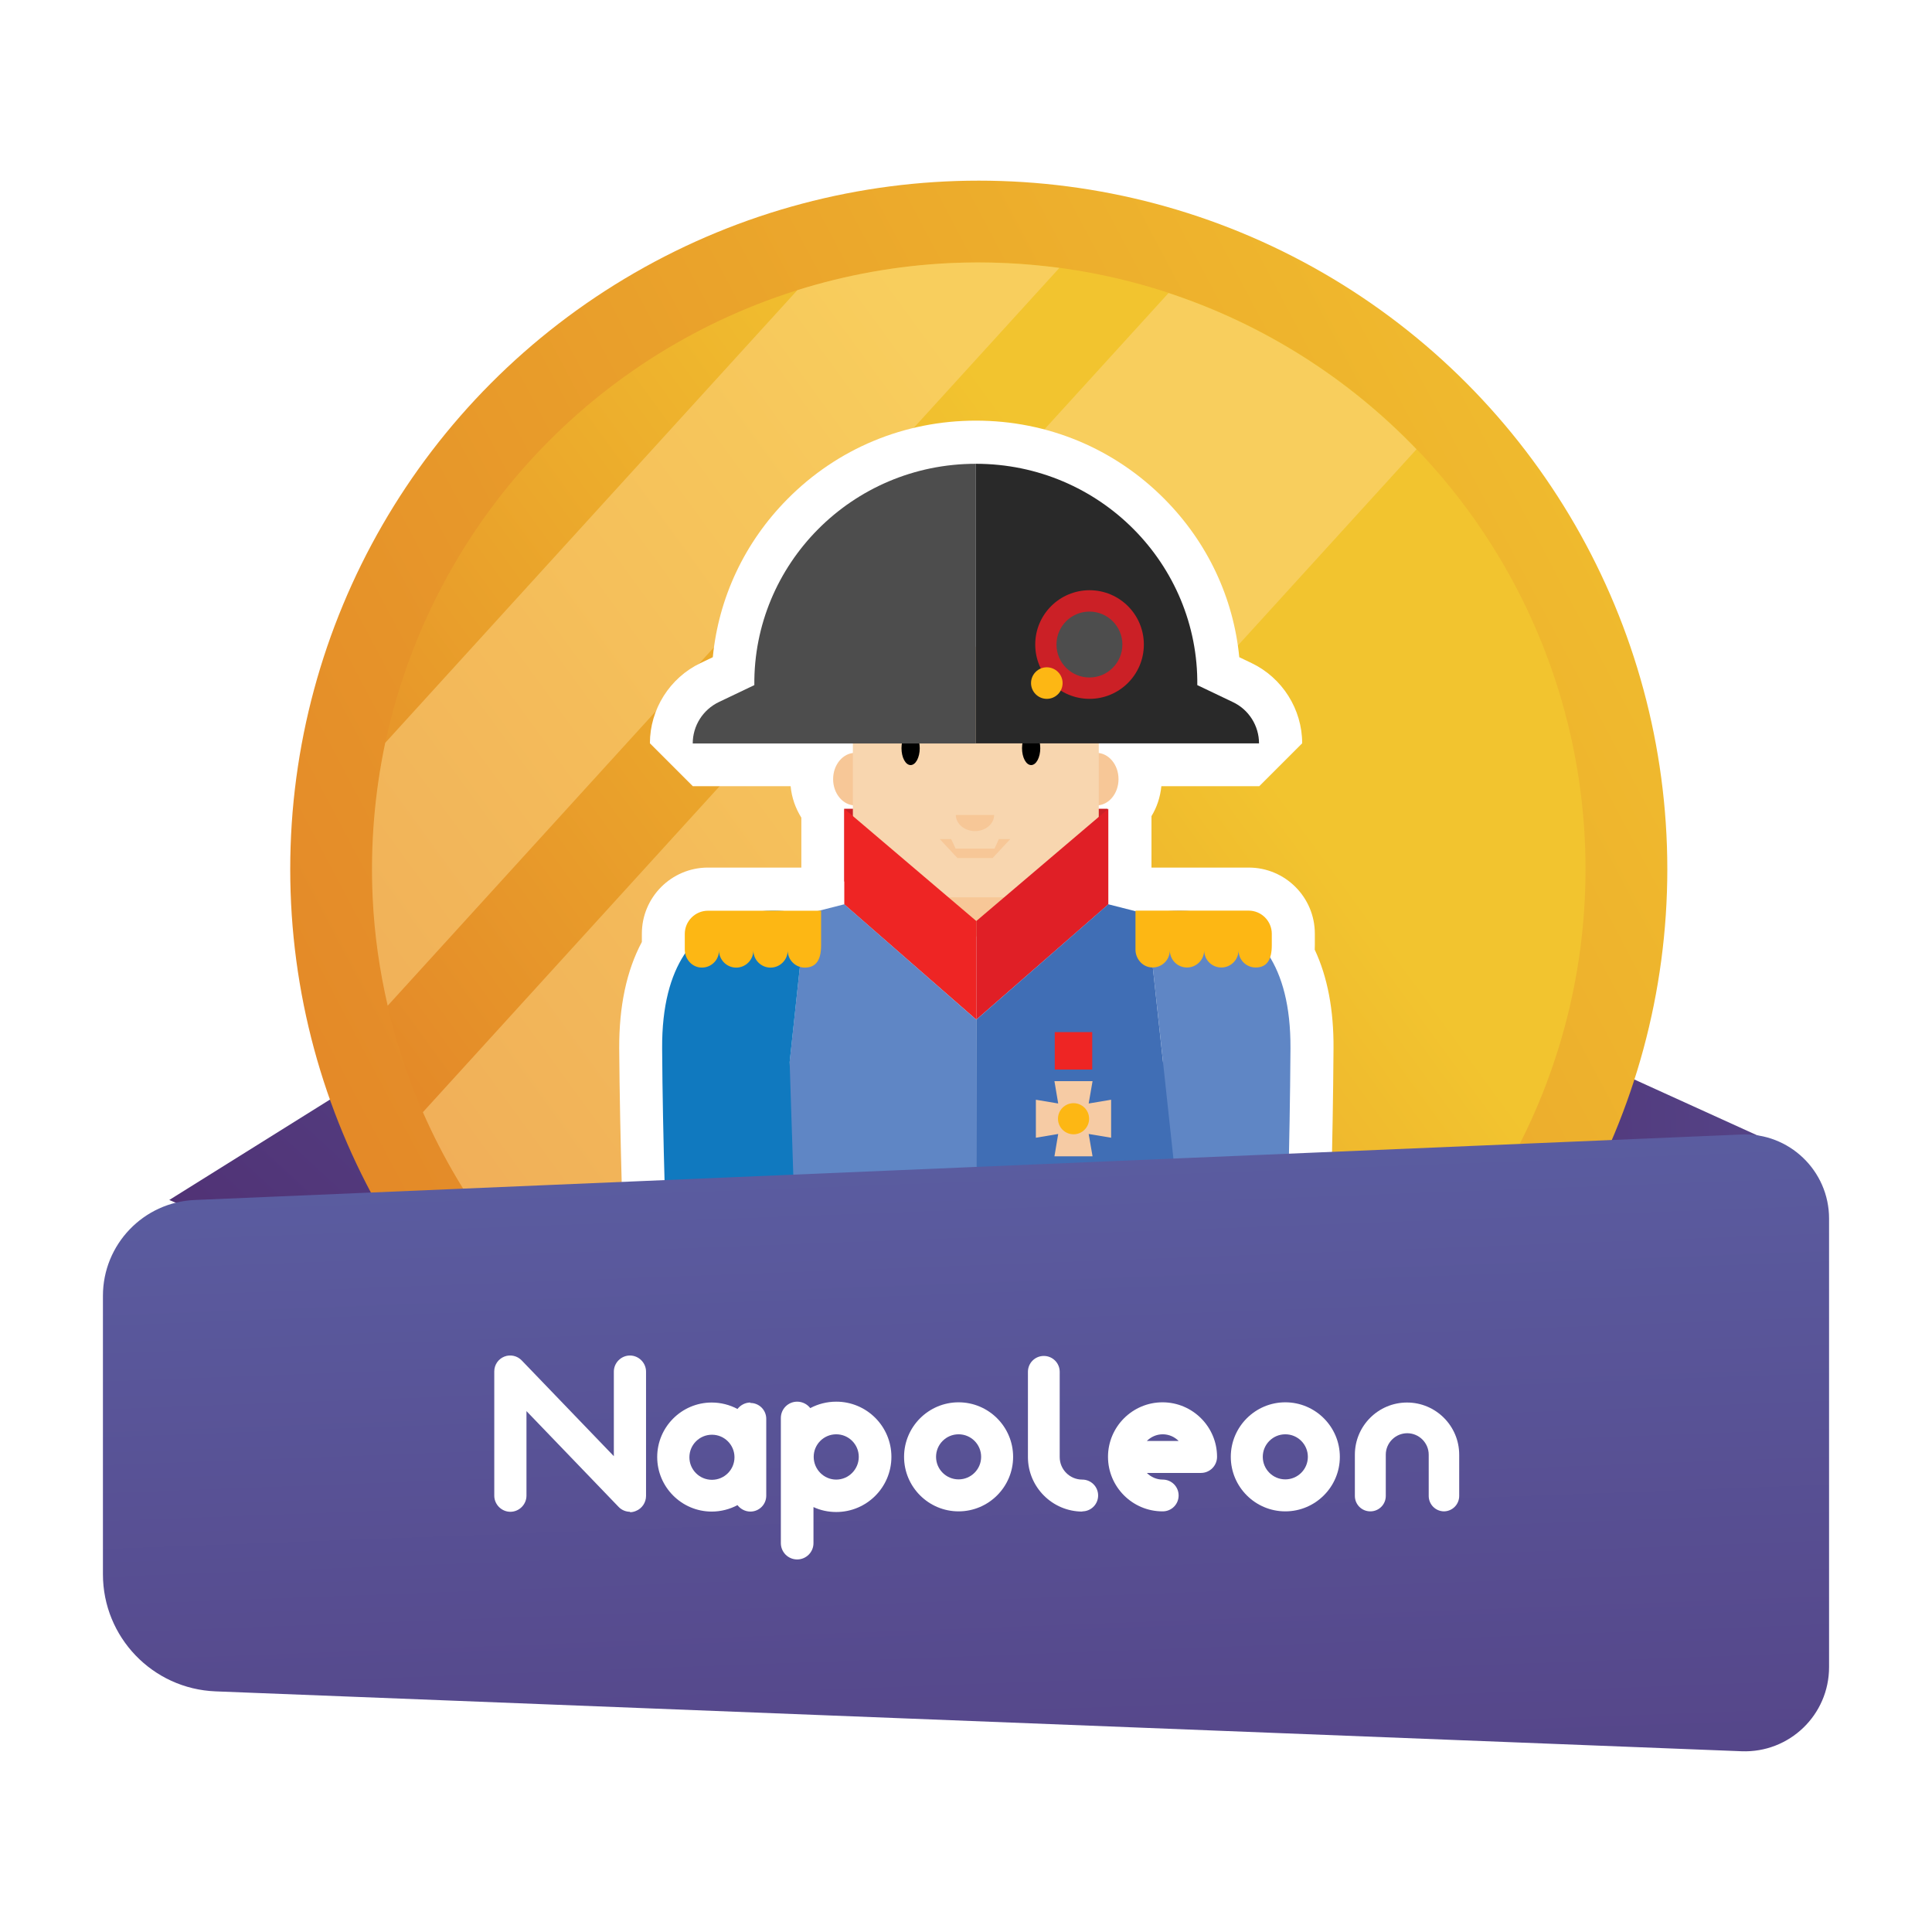 <?xml version="1.0" encoding="utf-8"?>
<!-- Generator: Adobe Illustrator 23.0.5, SVG Export Plug-In . SVG Version: 6.00 Build 0)  -->
<svg version="1.1" id="Layer_1" xmlns="http://www.w3.org/2000/svg" xmlns:xlink="http://www.w3.org/1999/xlink" x="0px" y="0px"
	 viewBox="0 0 180 180" style="enable-background:new 0 0 180 180;" xml:space="preserve">
<style type="text/css">
	.st0{fill:url(#SVGID_1_);}
	.st1{fill:url(#SVGID_2_);}
	.st2{fill:url(#SVGID_3_);}
	.st3{fill:url(#SVGID_4_);}
	.st4{opacity:0.48;}
	.st5{filter:url(#Adobe_OpacityMaskFilter);}
	.st6{filter:url(#Adobe_OpacityMaskFilter_1_);}
	.st7{mask:url(#SVGID_5_);fill:url(#SVGID_6_);}
	.st8{fill:url(#SVGID_7_);}
	.st9{filter:url(#Adobe_OpacityMaskFilter_2_);}
	.st10{filter:url(#Adobe_OpacityMaskFilter_3_);}
	.st11{mask:url(#SVGID_8_);fill:url(#SVGID_9_);}
	.st12{fill:url(#SVGID_10_);}
	.st13{clip-path:url(#SVGID_12_);}
	.st14{fill:#FFFFFF;}
	.st15{fill:#F68C1F;}
	.st16{fill:#EE2524;}
	.st17{fill:#FFD69F;}
	.st18{fill:#E5B07D;}
	.st19{fill:#CB2026;}
	.st20{fill:#F7C797;}
	.st21{fill:#9FBEE4;}
	.st22{fill:#FDB714;}
	.st23{fill:#5F86C5;}
	.st24{fill:#292929;}
	.st25{fill:#73C2E2;}
	.st26{fill:#F8D6AF;}
	.st27{fill:#E01F26;}
	.st28{fill:#406EB5;}
	.st29{fill:#1079BF;}
	.st30{fill:#FCB867;}
	.st31{fill:#F6CBA4;}
	.st32{fill:#4D4D4D;}
	.st33{fill:url(#SVGID_13_);}
</style>
<g>
	<linearGradient id="SVGID_1_" gradientUnits="userSpaceOnUse" x1="22.942" y1="135.857" x2="124.792" y2="25.46">
		<stop  offset="0" style="stop-color:#4F2C6F"/>
		<stop  offset="1" style="stop-color:#6073B7"/>
	</linearGradient>
	<polygon class="st0" points="15.77,111.8 50.29,90.23 57.83,129.87 	"/>
	
		<linearGradient id="SVGID_2_" gradientUnits="userSpaceOnUse" x1="327.209" y1="545.316" x2="414.007" y2="451.235" gradientTransform="matrix(0.707 0.707 -0.707 0.707 276.916 -501.018)">
		<stop  offset="0" style="stop-color:#4F2C6F"/>
		<stop  offset="1" style="stop-color:#6073B7"/>
	</linearGradient>
	<polygon class="st1" points="132.65,91.66 166.76,107.16 144.85,138.94 	"/>
	<g>
		
			<linearGradient id="SVGID_3_" gradientUnits="userSpaceOnUse" x1="12106.659" y1="-12273.386" x2="13090.917" y2="-10178.979" gradientTransform="matrix(4.206708e-03 0.089 -0.089 4.206708e-03 -975.706 -994.76)">
			<stop  offset="0" style="stop-color:#F2C42F"/>
			<stop  offset="1" style="stop-color:#DF7626"/>
		</linearGradient>
		<circle class="st2" cx="91.19" cy="80.98" r="64.15"/>
		
			<linearGradient id="SVGID_4_" gradientUnits="userSpaceOnUse" x1="11843.273" y1="-11174.905" x2="12756.945" y2="-9788.996" gradientTransform="matrix(4.774139e-03 0.102 -0.102 4.774139e-03 -1079.254 -1084.287)">
			<stop  offset="0" style="stop-color:#F2C42F"/>
			<stop  offset="0.649" style="stop-color:#DF7626"/>
		</linearGradient>
		<circle class="st3" cx="91.19" cy="80.98" r="56.53"/>
		<g class="st4">
			<defs>
				<filter id="Adobe_OpacityMaskFilter" filterUnits="userSpaceOnUse" x="34.66" y="24.46" width="64.04" height="69.25">
					<feFlood  style="flood-color:white;flood-opacity:1" result="back"/>
					<feBlend  in="SourceGraphic" in2="back" mode="normal"/>
				</filter>
			</defs>
			<mask maskUnits="userSpaceOnUse" x="34.66" y="24.46" width="64.04" height="69.25" id="SVGID_5_">
				<g class="st5">
					<defs>
						<filter id="Adobe_OpacityMaskFilter_1_" filterUnits="userSpaceOnUse" x="34.66" y="24.46" width="64.04" height="69.25">
							<feFlood  style="flood-color:white;flood-opacity:1" result="back"/>
							<feBlend  in="SourceGraphic" in2="back" mode="normal"/>
						</filter>
					</defs>
					<mask maskUnits="userSpaceOnUse" x="34.66" y="24.46" width="64.04" height="69.25" id="SVGID_5_">
						<g class="st6">
						</g>
					</mask>
					
						<linearGradient id="SVGID_6_" gradientUnits="userSpaceOnUse" x1="116.841" y1="2.416" x2="34.886" y2="77.585" gradientTransform="matrix(0.999 -0.047 0.047 0.999 -16.066 17.538)">
						<stop  offset="0" style="stop-color:#FFFFFF"/>
						<stop  offset="1" style="stop-color:#000000"/>
					</linearGradient>
					<path class="st7" d="M98.7,24.96c-3.31-0.44-6.7-0.61-10.16-0.45c-4.95,0.23-9.73,1.1-14.25,2.52L35.89,69.21
						c-0.98,4.64-1.4,9.47-1.17,14.42c0.16,3.46,0.65,6.82,1.4,10.07L98.7,24.96z"/>
				</g>
			</mask>
			
				<linearGradient id="SVGID_7_" gradientUnits="userSpaceOnUse" x1="116.841" y1="2.416" x2="34.886" y2="77.585" gradientTransform="matrix(0.999 -0.047 0.047 0.999 -16.066 17.538)">
				<stop  offset="0" style="stop-color:#FFDA8F"/>
				<stop  offset="1" style="stop-color:#FFDA8F"/>
			</linearGradient>
			<path class="st8" d="M98.7,24.96c-3.31-0.44-6.7-0.61-10.16-0.45c-4.95,0.23-9.73,1.1-14.25,2.52L35.89,69.21
				c-0.98,4.64-1.4,9.47-1.17,14.42c0.16,3.46,0.65,6.82,1.4,10.07L98.7,24.96z"/>
			<defs>
				<filter id="Adobe_OpacityMaskFilter_2_" filterUnits="userSpaceOnUse" x="39.4" y="27.3" width="92.57" height="97.96">
					<feFlood  style="flood-color:white;flood-opacity:1" result="back"/>
					<feBlend  in="SourceGraphic" in2="back" mode="normal"/>
				</filter>
			</defs>
			<mask maskUnits="userSpaceOnUse" x="39.4" y="27.3" width="92.57" height="97.96" id="SVGID_8_">
				<g class="st9">
					<defs>
						<filter id="Adobe_OpacityMaskFilter_3_" filterUnits="userSpaceOnUse" x="39.4" y="27.3" width="92.57" height="97.96">
							<feFlood  style="flood-color:white;flood-opacity:1" result="back"/>
							<feBlend  in="SourceGraphic" in2="back" mode="normal"/>
						</filter>
					</defs>
					<mask maskUnits="userSpaceOnUse" x="39.4" y="27.3" width="92.57" height="97.96" id="SVGID_8_">
						<g class="st10">
						</g>
					</mask>
					
						<linearGradient id="SVGID_9_" gradientUnits="userSpaceOnUse" x1="137.496" y1="24.932" x2="55.54" y2="100.101" gradientTransform="matrix(0.999 -0.047 0.047 0.999 -16.066 17.538)">
						<stop  offset="0" style="stop-color:#FFFFFF"/>
						<stop  offset="1" style="stop-color:#000000"/>
					</linearGradient>
					<path class="st11" d="M108.87,27.3L39.4,103.62c3.74,8.53,9.5,15.94,16.66,21.63l75.91-83.39
						C125.63,35.26,117.72,30.22,108.87,27.3z"/>
				</g>
			</mask>
			
				<linearGradient id="SVGID_10_" gradientUnits="userSpaceOnUse" x1="137.496" y1="24.932" x2="55.54" y2="100.101" gradientTransform="matrix(0.999 -0.047 0.047 0.999 -16.066 17.538)">
				<stop  offset="0" style="stop-color:#FFDA8F"/>
				<stop  offset="1" style="stop-color:#FFDA8F"/>
			</linearGradient>
			<path class="st12" d="M108.87,27.3L39.4,103.62c3.74,8.53,9.5,15.94,16.66,21.63l75.91-83.39
				C125.63,35.26,117.72,30.22,108.87,27.3z"/>
		</g>
	</g>
	<g>
		<defs>
			<circle id="SVGID_11_" cx="91.19" cy="80.98" r="56.53"/>
		</defs>
		<clipPath id="SVGID_12_">
			<use xlink:href="#SVGID_11_"  style="overflow:visible;"/>
		</clipPath>
		<g class="st13">
			<g>
				<path class="st14" d="M99.28,197.21l-4-4v-1.56l-1.87-16.56h-4.5l-1.87,16.56v1.56l-4,4h-2.97l-3.11-3.11l-2.44,1.28l-14.8,0.05
					l-3.86-5.09c1.27-4.5,7.3-8.23,10.87-10.09l0.9-5.08c-0.71,0-1.43-0.03-2.15-0.09l-3.66-4.42l4.07-37.75
					c-4.27-1.51-7.36-5.5-7.55-10.3c-0.27-6.79-0.59-16.63-0.65-24.91c-0.02-3.95,0.69-7.28,2.11-9.94v-0.77
					c0-3.4,2.76-6.16,6.16-6.16h8.7v-4.65c-0.54-0.86-0.9-1.86-1-2.93h-9.11l-4-4c0-3.17,1.85-6.1,4.71-7.47l1.15-0.55
					c0.54-5.53,2.95-10.69,6.95-14.73c4.67-4.72,10.91-7.31,17.57-7.31c6.67,0,12.91,2.6,17.58,7.32c4,4.04,6.41,9.19,6.95,14.72
					l1.15,0.55c2.86,1.37,4.71,4.3,4.71,7.47l-4,4h-9.12c-0.1,1.02-0.42,1.97-0.92,2.79v4.79h9.06c3.4,0,6.16,2.76,6.16,6.16v1.06
					c0,0.14,0,0.29-0.01,0.43c1.19,2.53,1.78,5.63,1.75,9.22c-0.06,9.1-0.32,17.15-0.52,22.29c-0.18,4.39-3.62,7.91-8,8.17
					l-0.18,0.01l0.26,2.4l0.06,0l1.35,1.55c1.16-1.35,2.53-2.72,4.04-4.04c2.39-2.07,4.84-3.75,7.07-4.87
					c0.41-0.82,0.97-1.55,1.68-2.17c1.28-1.11,2.92-1.73,4.62-1.73c2.04,0,3.98,0.88,5.32,2.43c1.23,1.42,1.84,3.23,1.71,5.11
					c-0.11,1.52-0.69,2.94-1.67,4.08c2.01,6.38,0.12,13.5-5.11,18.05c-1.64,1.42-4.45,3.27-7.3,4.1c-1.1,0.8-2.42,1.23-3.79,1.23
					c-1.87,0-3.65-0.81-4.87-2.22c-0.38-0.44-0.7-0.93-0.95-1.44l2.15,19.98l-3.67,4.42c-0.58,0.05-1.17,0.07-1.74,0.08l0.9,5.09
					c3.57,1.86,9.6,5.59,10.87,10.09l-3.86,5.09l-14.79-0.05l-2.44-1.28l-3.11,3.11H99.28z"/>
				<g>
					<g>
						<path class="st15" d="M123.16,146.35l2.68,3.09c2.08-0.45,4.68-1.95,6.39-3.44c5.47-4.75,6.06-13.04,1.3-18.52l-1.56,1.35
							C137.42,135.1,131.36,146.23,123.16,146.35L123.16,146.35z"/>
						<polygon class="st16" points="109.25,147.04 70.93,147.04 65.79,171.1 116.13,171.1 						"/>
						<path class="st17" d="M115.79,138.71c0,0-32.29,27.66-41.72,40.41l43.72-38.12L115.79,138.71z"/>
						<path class="st18" d="M119.78,143.31c0,0-31.91,28.1-45.86,35.65l43.87-37.95L119.78,143.31z"/>
						<rect x="78.66" y="75.35" class="st19" width="24.53" height="6.78"/>
						<rect x="86.85" y="82.12" class="st20" width="8.13" height="5.13"/>
						<path class="st20" d="M77.62,72.59c0,1.35,0.92,2.45,2.06,2.45v-4.9C78.54,70.14,77.62,71.24,77.62,72.59L77.62,72.59z"/>
						<path class="st20" d="M104.21,72.59c0-1.35-0.92-2.45-2.06-2.45v4.9C103.29,75.04,104.21,73.94,104.21,72.59L104.21,72.59z"/>
						<path class="st21" d="M103.59,139.6c0,6.43-5.51,11.64-12.3,11.64c-6.8,0-12.31-5.21-12.31-11.64
							c0-6.43,5.51-11.64,12.31-11.64C98.08,127.96,103.59,133.17,103.59,139.6L103.59,139.6z"/>
						<path class="st22" d="M136.61,128.69c-1.27,1.1-3.19,0.97-4.29-0.3c-1.1-1.27-0.97-3.19,0.3-4.29c1.27-1.1,3.19-0.97,4.29,0.3
							C138.01,125.67,137.88,127.59,136.61,128.69L136.61,128.69z"/>
						<path class="st22" d="M118.38,132.71c-1.24,1.08-3.12,0.94-4.19-0.29c-1.08-1.24-0.94-3.12,0.29-4.19
							c1.24-1.08,3.12-0.94,4.19,0.3C119.75,129.76,119.62,131.64,118.38,132.71L118.38,132.71z"/>
						<path class="st22" d="M125.37,149.75c-1.02,0.89-2.57,0.78-3.46-0.24c-0.89-1.02-0.78-2.57,0.24-3.46
							c1.02-0.89,2.57-0.78,3.46,0.24C126.5,147.32,126.39,148.86,125.37,149.75L125.37,149.75z"/>
						<path class="st22" d="M123.86,131.13c-3.06,2.66-5.35,5.47-6.29,7.55l2.5,2.88c2.19-0.65,5.29-2.52,8.35-5.18
							c3.06-2.66,5.35-5.47,6.29-7.55l-2.5-2.88C130.03,126.6,126.92,128.47,123.86,131.13L123.86,131.13z"/>
						
							<rect x="116.42" y="131.88" transform="matrix(0.755 -0.656 0.656 0.755 -63.607 111.777)" class="st22" width="2.73" height="18.25"/>
						<path class="st23" d="M106.87,85.18c0,0,13.46-3.54,13.36,12.51c-0.06,9.29-0.33,17.49-0.52,22.16
							c-0.09,2.32-1.93,4.2-4.25,4.34l-24.68,1.52l-0.14-11.58l17.2-1.55l0.52-13.61L106.87,85.18z"/>
						<polygon class="st21" points="91.04,132.76 86.44,161.31 74.14,161.31 76.69,132.76 						"/>
						<path class="st24" d="M74.14,161.31l-3.82,21.64c0,0-9.44,4.35-10.61,8.48l14.8-0.05c0.85-1.22,3.94-2.37,5.57,0.05h2.97
							l3.39-30.12H74.14z"/>
						<rect x="59.72" y="191.43" class="st25" width="14.8" height="1.78"/>
						<rect x="80.08" y="191.43" class="st25" width="2.97" height="1.78"/>
						<path class="st24" d="M108.19,161.31l3.82,21.64c0,0,9.44,4.35,10.61,8.48l-14.8-0.05c-0.85-1.22-3.94-2.37-5.57,0.05h-2.97
							l-3.39-30.12H108.19z"/>
						<rect x="107.82" y="191.43" class="st25" width="14.8" height="1.78"/>
						<rect x="99.28" y="191.43" class="st25" width="2.97" height="1.78"/>
						<polygon class="st21" points="91.29,132.76 95.89,161.31 108.19,161.31 105.64,132.76 						"/>
						<polygon class="st26" points="90.92,60.26 79.46,60.26 79.46,78.08 85.83,83.6 90.92,83.6 96.01,83.6 102.37,78.08 
							102.37,60.26 						"/>
						<polygon class="st16" points="78.66,84.26 78.66,75.35 90.96,85.81 90.96,95 						"/>
						<path class="st22" d="M104.63,112.96c0,2.55-2.07,4.61-4.61,4.61c-2.55,0-4.61-2.07-4.61-4.61c0-2.55,2.07-4.61,4.61-4.61
							C102.56,108.35,104.63,110.41,104.63,112.96L104.63,112.96z"/>
						<polygon class="st27" points="103.26,84.26 103.26,75.35 90.96,85.81 90.96,95 						"/>
						<path class="st23" d="M90.96,95l0.08,37.76c0,0,1.35,40.42-25.25,38.34l9.26-85.93l3.61-0.92L90.96,95z"/>
						<path class="st28" d="M90.96,95v34.17c0,0-1.44,44.01,25.17,41.93l-9.26-85.93l-3.61-0.92L90.96,95z"/>
						<path class="st29" d="M75.05,85.18c0,0-13.46-3.54-13.36,12.51c0.05,8.26,0.38,17.98,0.64,24.78
							c0.18,4.51,4.32,7.81,8.76,6.98l18.04-3.37l-1.57-11.11l-13.41,1.98l-0.58-17.99L75.05,85.18z"/>
						<path class="st22" d="M76.5,88.07v-3.22H65.96c-1.19,0-2.16,0.97-2.16,2.16v1.47c0,0.83,0.61,1.58,1.44,1.66
							c0.95,0.09,1.75-0.65,1.75-1.59c0,0.88,0.72,1.6,1.6,1.6c0.88,0,1.6-0.72,1.6-1.6c0,0.88,0.72,1.6,1.6,1.6
							c0.88,0,1.6-0.72,1.6-1.6c0,0.88,0.71,1.6,1.6,1.6C76.06,90.14,76.5,89.4,76.5,88.07L76.5,88.07z"/>
						<path class="st22" d="M118.49,88.07V87c0-1.19-0.97-2.16-2.16-2.16h-10.54v3.63c0,0.83,0.61,1.58,1.44,1.66
							c0.95,0.09,1.76-0.65,1.76-1.59c0,0.88,0.71,1.6,1.6,1.6c0.88,0,1.6-0.72,1.6-1.6c0,0.88,0.71,1.6,1.6,1.6
							c0.88,0,1.6-0.72,1.6-1.6c0,0.88,0.71,1.6,1.6,1.6C118.04,90.14,118.49,89.4,118.49,88.07L118.49,88.07z"/>
						<path class="st30" d="M87.84,117.03l1.28-0.37c0,0-1.12-4.04,1.93-4.34v11.47l-2.2,0.43L87.84,117.03z"/>
					</g>
					<g>
						<rect x="98.27" y="96.16" class="st16" width="3.49" height="3.49"/>
						<polygon class="st31" points="103.52,102.46 101.43,102.81 101.79,100.73 98.24,100.73 98.59,102.81 96.51,102.46 96.51,106 
							98.59,105.65 98.24,107.73 101.79,107.73 101.43,105.65 103.52,106 						"/>
						<path class="st22" d="M101.47,104.23c0,0.8-0.65,1.45-1.45,1.45c-0.8,0-1.45-0.65-1.45-1.45c0-0.8,0.65-1.45,1.45-1.45
							C100.82,102.78,101.47,103.43,101.47,104.23L101.47,104.23z"/>
					</g>
					<g>
						<path class="st20" d="M90.84,77.43c0.98,0,1.78-0.67,1.78-1.5h-3.57C89.06,76.76,89.86,77.43,90.84,77.43L90.84,77.43z"/>
						<polygon class="st20" points="93.06,78.18 92.66,79.06 89.03,79.06 88.62,78.18 87.56,78.18 89.2,79.94 92.48,79.94 
							94.12,78.18 						"/>
						<ellipse cx="96.07" cy="69.71" rx="0.85" ry="1.57"/>
						<ellipse cx="84.84" cy="69.71" rx="0.85" ry="1.57"/>
					</g>
					<g>
						<path class="st32" d="M90.92,43.21v26.06H64.54c0-1.65,0.95-3.15,2.43-3.86l3.31-1.58C70.17,52.6,79.34,43.21,90.92,43.21
							L90.92,43.21z"/>
						<path class="st24" d="M117.3,69.26L117.3,69.26H90.92V43.21c11.58,0,20.75,9.39,20.63,20.62l3.31,1.58
							C116.35,66.11,117.3,67.62,117.3,69.26L117.3,69.26z"/>
						<path class="st19" d="M106.57,60.05c0,2.8-2.27,5.06-5.06,5.06c-2.8,0-5.06-2.27-5.06-5.06c0-2.8,2.27-5.06,5.06-5.06
							C104.3,54.99,106.57,57.25,106.57,60.05L106.57,60.05z"/>
						<path class="st32" d="M104.57,60.05c0,1.69-1.37,3.07-3.07,3.07c-1.69,0-3.07-1.37-3.07-3.07c0-1.69,1.37-3.07,3.07-3.07
							C103.2,56.98,104.57,58.36,104.57,60.05L104.57,60.05z"/>
						<path class="st22" d="M99,63.64c0,0.81-0.66,1.47-1.47,1.47c-0.81,0-1.47-0.66-1.47-1.47c0-0.81,0.66-1.47,1.47-1.47
							C98.34,62.18,99,62.83,99,63.64L99,63.64z"/>
					</g>
				</g>
			</g>
		</g>
	</g>
	<g>
		<linearGradient id="SVGID_13_" gradientUnits="userSpaceOnUse" x1="93.857" y1="233.495" x2="86.977" y2="49.11">
			<stop  offset="0" style="stop-color:#4F2C6F"/>
			<stop  offset="1" style="stop-color:#6073B7"/>
		</linearGradient>
		<path class="st33" d="M162.24,105.7l-144.09,6.1c-4.78,0.2-8.56,4.14-8.56,8.93v25.94c0,5.86,4.63,10.68,10.49,10.91l142.18,5.58
			c4.45,0.17,8.15-3.38,8.15-7.84v-41.79C170.41,109.08,166.69,105.51,162.24,105.7z"/>
	</g>
	<g>
		<path class="st14" d="M58.71,140.85c-0.4,0-0.8-0.16-1.08-0.46l-8.58-8.92v7.88c0,0.82-0.68,1.5-1.5,1.5s-1.5-0.68-1.5-1.5v-11.58
			c0-0.62,0.38-1.16,0.94-1.38c0.56-0.22,1.2-0.08,1.62,0.36l8.58,8.92v-7.88c0-0.82,0.68-1.5,1.5-1.5s1.5,0.68,1.5,1.5v11.58
			c0,0.62-0.38,1.18-0.94,1.4c-0.18,0.08-0.38,0.12-0.56,0.12L58.71,140.85z"/>
		<path class="st14" d="M69.91,130.71c0.82,0,1.48,0.66,1.48,1.48v7.16c0,0.82-0.66,1.48-1.48,1.48c-0.48,0-0.92-0.24-1.2-0.6
			c-0.72,0.38-1.54,0.6-2.4,0.6c-2.8,0-5.08-2.28-5.08-5.08s2.28-5.08,5.08-5.08c0.86,0,1.68,0.22,2.4,0.6
			c0.28-0.36,0.72-0.6,1.2-0.6V130.71z M68.43,135.77c0-1.16-0.94-2.1-2.1-2.1s-2.1,0.94-2.1,2.1s0.94,2.1,2.1,2.1
			S68.43,136.93,68.43,135.77z"/>
		<path class="st14" d="M83.05,135.73c0,2.84-2.3,5.14-5.14,5.14c-0.76,0-1.48-0.16-2.12-0.46v3.36c0,0.84-0.68,1.52-1.52,1.52
			c-0.84,0-1.52-0.68-1.52-1.52v-11.66c0-0.84,0.68-1.52,1.52-1.52c0.5,0,0.94,0.24,1.22,0.6c0.72-0.38,1.54-0.6,2.42-0.6
			C80.75,130.59,83.05,132.89,83.05,135.73z M80.01,135.73c0-1.16-0.94-2.1-2.1-2.1s-2.1,0.94-2.1,2.1s0.94,2.12,2.1,2.12
			S80.01,136.89,80.01,135.73z"/>
		<path class="st14" d="M84.23,135.73c0-2.8,2.28-5.08,5.08-5.08s5.08,2.28,5.08,5.08s-2.28,5.08-5.08,5.08
			S84.23,138.53,84.23,135.73z M87.21,135.73c0,1.16,0.94,2.1,2.1,2.1s2.1-0.94,2.1-2.1s-0.94-2.1-2.1-2.1
			S87.21,134.57,87.21,135.73z"/>
		<path class="st14" d="M100.85,140.83c-2.8,0-5.08-2.28-5.08-5.08v-7.94c0-0.82,0.66-1.48,1.48-1.48s1.48,0.66,1.48,1.48v7.94
			c0,1.16,0.94,2.1,2.1,2.1c0.82,0,1.48,0.66,1.48,1.48c0,0.82-0.66,1.48-1.48,1.48L100.85,140.83z"/>
		<path class="st14" d="M108.31,140.81c-2.8,0-5.08-2.28-5.08-5.08s2.28-5.08,5.08-5.08s5.08,2.28,5.08,5.08
			c0,0.4-0.16,0.78-0.44,1.06c-0.28,0.28-0.66,0.44-1.06,0.44h-5.04c0.38,0.38,0.9,0.62,1.48,0.62c0.82,0,1.48,0.66,1.48,1.48
			c0,0.82-0.66,1.48-1.48,1.48H108.31z M109.81,134.25c-0.38-0.38-0.9-0.62-1.48-0.62c-0.58,0-1.1,0.24-1.48,0.62H109.81z"/>
		<path class="st14" d="M114.67,135.73c0-2.8,2.28-5.08,5.08-5.08s5.08,2.28,5.08,5.08s-2.28,5.08-5.08,5.08
			S114.67,138.53,114.67,135.73z M117.65,135.73c0,1.16,0.94,2.1,2.1,2.1s2.1-0.94,2.1-2.1s-0.94-2.1-2.1-2.1
			S117.65,134.57,117.65,135.73z"/>
		<path class="st14" d="M134.55,140.81c-0.8,0-1.44-0.64-1.44-1.44v-3.84c0-1.1-0.9-2-2-2s-2,0.9-2,2v3.84
			c0,0.8-0.64,1.44-1.44,1.44c-0.8,0-1.44-0.64-1.44-1.44v-3.84c0-2.68,2.18-4.86,4.86-4.86c2.68,0,4.86,2.18,4.86,4.86v3.84
			c0,0.8-0.64,1.44-1.44,1.44H134.55z"/>
	</g>
</g>
</svg>
